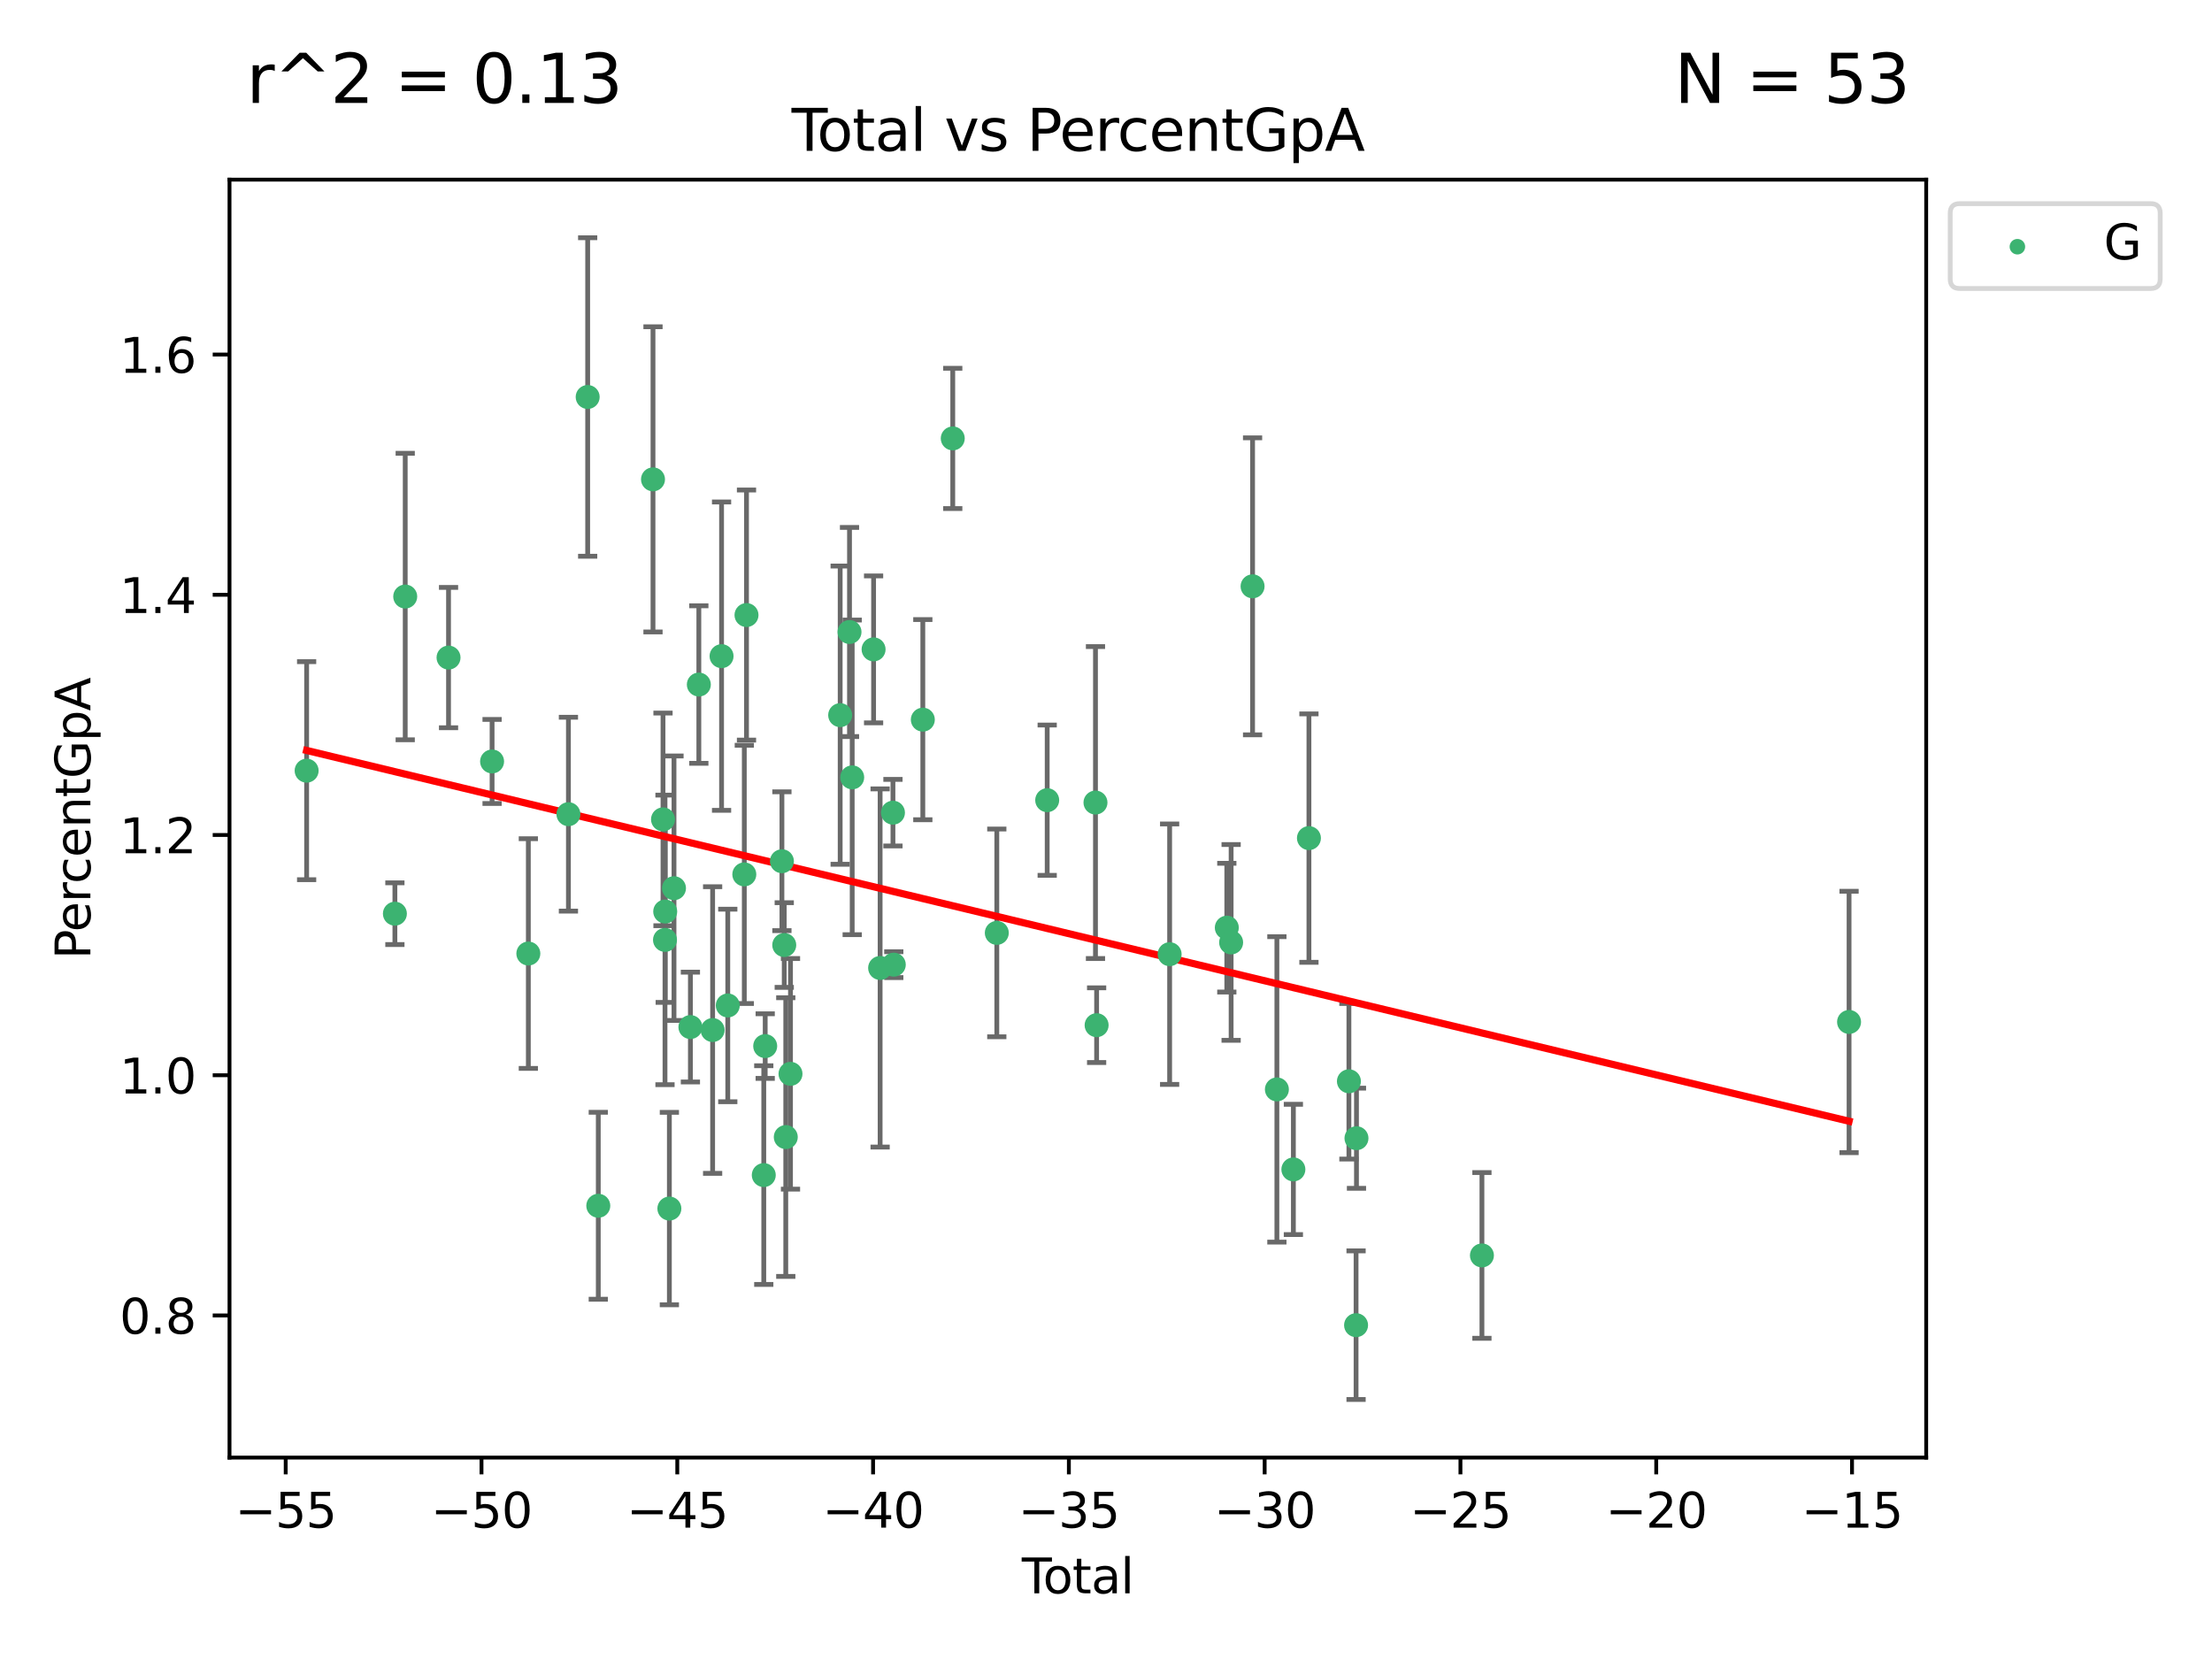<?xml version="1.0" encoding="utf-8" standalone="no"?>
<!DOCTYPE svg PUBLIC "-//W3C//DTD SVG 1.1//EN"
  "http://www.w3.org/Graphics/SVG/1.1/DTD/svg11.dtd">
<svg xmlns:xlink="http://www.w3.org/1999/xlink" width="460.8pt" height="345.6pt" viewBox="0 0 460.8 345.6" xmlns="http://www.w3.org/2000/svg" version="1.1">
 <defs>
  <style type="text/css">*{stroke-linejoin: round; stroke-linecap: butt}</style>
 </defs>
 <g id="figure_1">
  <g id="patch_1">
   <path d="M 0 345.6 
L 460.8 345.6 
L 460.8 0 
L 0 0 
z
" style="fill: #ffffff"/>
  </g>
  <g id="axes_1">
   <g id="patch_2">
    <path d="M 47.81 303.64 
L 401.26 303.64 
L 401.26 37.422 
L 47.81 37.422 
z
" style="fill: #ffffff"/>
   </g>
   <g id="PathCollection_1">
    <defs>
     <path id="m655d0122cd" d="M 0 1.118 
C 0.297 1.118 0.581 1 0.791 0.791 
C 1 0.581 1.118 0.297 1.118 0 
C 1.118 -0.297 1 -0.581 0.791 -0.791 
C 0.581 -1 0.297 -1.118 0 -1.118 
C -0.297 -1.118 -0.581 -1 -0.791 -0.791 
C -1 -0.581 -1.118 -0.297 -1.118 0 
C -1.118 0.297 -1 0.581 -0.791 0.791 
C -0.581 1 -0.297 1.118 0 1.118 
z
" style="stroke: #3cb371"/>
    </defs>
    <g clip-path="url(#p75f969d731)">
     <use xlink:href="#m655d0122cd" x="63.876" y="160.544" style="fill: #3cb371; stroke: #3cb371"/>
     <use xlink:href="#m655d0122cd" x="82.264" y="190.337" style="fill: #3cb371; stroke: #3cb371"/>
     <use xlink:href="#m655d0122cd" x="84.415" y="124.269" style="fill: #3cb371; stroke: #3cb371"/>
     <use xlink:href="#m655d0122cd" x="93.439" y="136.986" style="fill: #3cb371; stroke: #3cb371"/>
     <use xlink:href="#m655d0122cd" x="102.51" y="158.625" style="fill: #3cb371; stroke: #3cb371"/>
     <use xlink:href="#m655d0122cd" x="110.063" y="198.641" style="fill: #3cb371; stroke: #3cb371"/>
     <use xlink:href="#m655d0122cd" x="118.414" y="169.61" style="fill: #3cb371; stroke: #3cb371"/>
     <use xlink:href="#m655d0122cd" x="122.423" y="82.7" style="fill: #3cb371; stroke: #3cb371"/>
     <use xlink:href="#m655d0122cd" x="124.634" y="251.182" style="fill: #3cb371; stroke: #3cb371"/>
     <use xlink:href="#m655d0122cd" x="136.032" y="99.857" style="fill: #3cb371; stroke: #3cb371"/>
     <use xlink:href="#m655d0122cd" x="138.117" y="170.692" style="fill: #3cb371; stroke: #3cb371"/>
     <use xlink:href="#m655d0122cd" x="138.531" y="195.799" style="fill: #3cb371; stroke: #3cb371"/>
     <use xlink:href="#m655d0122cd" x="138.577" y="189.888" style="fill: #3cb371; stroke: #3cb371"/>
     <use xlink:href="#m655d0122cd" x="139.442" y="251.765" style="fill: #3cb371; stroke: #3cb371"/>
     <use xlink:href="#m655d0122cd" x="140.405" y="185.028" style="fill: #3cb371; stroke: #3cb371"/>
     <use xlink:href="#m655d0122cd" x="143.824" y="213.955" style="fill: #3cb371; stroke: #3cb371"/>
     <use xlink:href="#m655d0122cd" x="145.581" y="142.605" style="fill: #3cb371; stroke: #3cb371"/>
     <use xlink:href="#m655d0122cd" x="148.453" y="214.576" style="fill: #3cb371; stroke: #3cb371"/>
     <use xlink:href="#m655d0122cd" x="150.315" y="136.69" style="fill: #3cb371; stroke: #3cb371"/>
     <use xlink:href="#m655d0122cd" x="151.609" y="209.454" style="fill: #3cb371; stroke: #3cb371"/>
     <use xlink:href="#m655d0122cd" x="155.053" y="182.15" style="fill: #3cb371; stroke: #3cb371"/>
     <use xlink:href="#m655d0122cd" x="155.51" y="128.128" style="fill: #3cb371; stroke: #3cb371"/>
     <use xlink:href="#m655d0122cd" x="159.108" y="244.792" style="fill: #3cb371; stroke: #3cb371"/>
     <use xlink:href="#m655d0122cd" x="159.405" y="217.919" style="fill: #3cb371; stroke: #3cb371"/>
     <use xlink:href="#m655d0122cd" x="162.888" y="179.409" style="fill: #3cb371; stroke: #3cb371"/>
     <use xlink:href="#m655d0122cd" x="163.373" y="196.87" style="fill: #3cb371; stroke: #3cb371"/>
     <use xlink:href="#m655d0122cd" x="163.692" y="236.873" style="fill: #3cb371; stroke: #3cb371"/>
     <use xlink:href="#m655d0122cd" x="164.675" y="223.7" style="fill: #3cb371; stroke: #3cb371"/>
     <use xlink:href="#m655d0122cd" x="175.023" y="148.979" style="fill: #3cb371; stroke: #3cb371"/>
     <use xlink:href="#m655d0122cd" x="176.968" y="131.656" style="fill: #3cb371; stroke: #3cb371"/>
     <use xlink:href="#m655d0122cd" x="177.528" y="161.939" style="fill: #3cb371; stroke: #3cb371"/>
     <use xlink:href="#m655d0122cd" x="181.985" y="135.277" style="fill: #3cb371; stroke: #3cb371"/>
     <use xlink:href="#m655d0122cd" x="183.346" y="201.645" style="fill: #3cb371; stroke: #3cb371"/>
     <use xlink:href="#m655d0122cd" x="186.019" y="169.295" style="fill: #3cb371; stroke: #3cb371"/>
     <use xlink:href="#m655d0122cd" x="186.192" y="200.956" style="fill: #3cb371; stroke: #3cb371"/>
     <use xlink:href="#m655d0122cd" x="192.241" y="149.916" style="fill: #3cb371; stroke: #3cb371"/>
     <use xlink:href="#m655d0122cd" x="198.477" y="91.328" style="fill: #3cb371; stroke: #3cb371"/>
     <use xlink:href="#m655d0122cd" x="207.652" y="194.339" style="fill: #3cb371; stroke: #3cb371"/>
     <use xlink:href="#m655d0122cd" x="218.15" y="166.693" style="fill: #3cb371; stroke: #3cb371"/>
     <use xlink:href="#m655d0122cd" x="228.208" y="167.187" style="fill: #3cb371; stroke: #3cb371"/>
     <use xlink:href="#m655d0122cd" x="228.446" y="213.565" style="fill: #3cb371; stroke: #3cb371"/>
     <use xlink:href="#m655d0122cd" x="243.655" y="198.774" style="fill: #3cb371; stroke: #3cb371"/>
     <use xlink:href="#m655d0122cd" x="255.567" y="193.25" style="fill: #3cb371; stroke: #3cb371"/>
     <use xlink:href="#m655d0122cd" x="256.466" y="196.325" style="fill: #3cb371; stroke: #3cb371"/>
     <use xlink:href="#m655d0122cd" x="260.934" y="122.142" style="fill: #3cb371; stroke: #3cb371"/>
     <use xlink:href="#m655d0122cd" x="265.999" y="226.941" style="fill: #3cb371; stroke: #3cb371"/>
     <use xlink:href="#m655d0122cd" x="269.435" y="243.61" style="fill: #3cb371; stroke: #3cb371"/>
     <use xlink:href="#m655d0122cd" x="272.675" y="174.592" style="fill: #3cb371; stroke: #3cb371"/>
     <use xlink:href="#m655d0122cd" x="281.003" y="225.252" style="fill: #3cb371; stroke: #3cb371"/>
     <use xlink:href="#m655d0122cd" x="282.494" y="276.059" style="fill: #3cb371; stroke: #3cb371"/>
     <use xlink:href="#m655d0122cd" x="282.578" y="237.113" style="fill: #3cb371; stroke: #3cb371"/>
     <use xlink:href="#m655d0122cd" x="308.713" y="261.528" style="fill: #3cb371; stroke: #3cb371"/>
     <use xlink:href="#m655d0122cd" x="385.194" y="212.892" style="fill: #3cb371; stroke: #3cb371"/>
    </g>
   </g>
   <g id="matplotlib.axis_1">
    <g id="xtick_1">
     <g id="line2d_1">
      <defs>
       <path id="m115c609510" d="M 0 0 
L 0 3.5 
" style="stroke: #000000; stroke-width: 0.8"/>
      </defs>
      <g>
       <use xlink:href="#m115c609510" x="59.517" y="303.64" style="stroke: #000000; stroke-width: 0.8"/>
      </g>
     </g>
     <g id="text_1">
      <!-- −55 -->
      <g transform="translate(48.965 318.238) scale(0.1 -0.1)">
       <defs>
        <path id="DejaVuSans-2212" d="M 678 2272 
L 4684 2272 
L 4684 1741 
L 678 1741 
L 678 2272 
z
" transform="scale(0.016)"/>
        <path id="DejaVuSans-35" d="M 691 4666 
L 3169 4666 
L 3169 4134 
L 1269 4134 
L 1269 2991 
Q 1406 3038 1543 3061 
Q 1681 3084 1819 3084 
Q 2600 3084 3056 2656 
Q 3513 2228 3513 1497 
Q 3513 744 3044 326 
Q 2575 -91 1722 -91 
Q 1428 -91 1123 -41 
Q 819 9 494 109 
L 494 744 
Q 775 591 1075 516 
Q 1375 441 1709 441 
Q 2250 441 2565 725 
Q 2881 1009 2881 1497 
Q 2881 1984 2565 2268 
Q 2250 2553 1709 2553 
Q 1456 2553 1204 2497 
Q 953 2441 691 2322 
L 691 4666 
z
" transform="scale(0.016)"/>
       </defs>
       <use xlink:href="#DejaVuSans-2212"/>
       <use xlink:href="#DejaVuSans-35" x="83.789"/>
       <use xlink:href="#DejaVuSans-35" x="147.412"/>
      </g>
     </g>
    </g>
    <g id="xtick_2">
     <g id="line2d_2">
      <g>
       <use xlink:href="#m115c609510" x="100.304" y="303.64" style="stroke: #000000; stroke-width: 0.8"/>
      </g>
     </g>
     <g id="text_2">
      <!-- −50 -->
      <g transform="translate(89.752 318.238) scale(0.1 -0.1)">
       <defs>
        <path id="DejaVuSans-30" d="M 2034 4250 
Q 1547 4250 1301 3770 
Q 1056 3291 1056 2328 
Q 1056 1369 1301 889 
Q 1547 409 2034 409 
Q 2525 409 2770 889 
Q 3016 1369 3016 2328 
Q 3016 3291 2770 3770 
Q 2525 4250 2034 4250 
z
M 2034 4750 
Q 2819 4750 3233 4129 
Q 3647 3509 3647 2328 
Q 3647 1150 3233 529 
Q 2819 -91 2034 -91 
Q 1250 -91 836 529 
Q 422 1150 422 2328 
Q 422 3509 836 4129 
Q 1250 4750 2034 4750 
z
" transform="scale(0.016)"/>
       </defs>
       <use xlink:href="#DejaVuSans-2212"/>
       <use xlink:href="#DejaVuSans-35" x="83.789"/>
       <use xlink:href="#DejaVuSans-30" x="147.412"/>
      </g>
     </g>
    </g>
    <g id="xtick_3">
     <g id="line2d_3">
      <g>
       <use xlink:href="#m115c609510" x="141.091" y="303.64" style="stroke: #000000; stroke-width: 0.8"/>
      </g>
     </g>
     <g id="text_3">
      <!-- −45 -->
      <g transform="translate(130.538 318.238) scale(0.1 -0.1)">
       <defs>
        <path id="DejaVuSans-34" d="M 2419 4116 
L 825 1625 
L 2419 1625 
L 2419 4116 
z
M 2253 4666 
L 3047 4666 
L 3047 1625 
L 3713 1625 
L 3713 1100 
L 3047 1100 
L 3047 0 
L 2419 0 
L 2419 1100 
L 313 1100 
L 313 1709 
L 2253 4666 
z
" transform="scale(0.016)"/>
       </defs>
       <use xlink:href="#DejaVuSans-2212"/>
       <use xlink:href="#DejaVuSans-34" x="83.789"/>
       <use xlink:href="#DejaVuSans-35" x="147.412"/>
      </g>
     </g>
    </g>
    <g id="xtick_4">
     <g id="line2d_4">
      <g>
       <use xlink:href="#m115c609510" x="181.877" y="303.64" style="stroke: #000000; stroke-width: 0.8"/>
      </g>
     </g>
     <g id="text_4">
      <!-- −40 -->
      <g transform="translate(171.325 318.238) scale(0.1 -0.1)">
       <use xlink:href="#DejaVuSans-2212"/>
       <use xlink:href="#DejaVuSans-34" x="83.789"/>
       <use xlink:href="#DejaVuSans-30" x="147.412"/>
      </g>
     </g>
    </g>
    <g id="xtick_5">
     <g id="line2d_5">
      <g>
       <use xlink:href="#m115c609510" x="222.664" y="303.64" style="stroke: #000000; stroke-width: 0.8"/>
      </g>
     </g>
     <g id="text_5">
      <!-- −35 -->
      <g transform="translate(212.111 318.238) scale(0.1 -0.1)">
       <defs>
        <path id="DejaVuSans-33" d="M 2597 2516 
Q 3050 2419 3304 2112 
Q 3559 1806 3559 1356 
Q 3559 666 3084 287 
Q 2609 -91 1734 -91 
Q 1441 -91 1130 -33 
Q 819 25 488 141 
L 488 750 
Q 750 597 1062 519 
Q 1375 441 1716 441 
Q 2309 441 2620 675 
Q 2931 909 2931 1356 
Q 2931 1769 2642 2001 
Q 2353 2234 1838 2234 
L 1294 2234 
L 1294 2753 
L 1863 2753 
Q 2328 2753 2575 2939 
Q 2822 3125 2822 3475 
Q 2822 3834 2567 4026 
Q 2313 4219 1838 4219 
Q 1578 4219 1281 4162 
Q 984 4106 628 3988 
L 628 4550 
Q 988 4650 1302 4700 
Q 1616 4750 1894 4750 
Q 2613 4750 3031 4423 
Q 3450 4097 3450 3541 
Q 3450 3153 3228 2886 
Q 3006 2619 2597 2516 
z
" transform="scale(0.016)"/>
       </defs>
       <use xlink:href="#DejaVuSans-2212"/>
       <use xlink:href="#DejaVuSans-33" x="83.789"/>
       <use xlink:href="#DejaVuSans-35" x="147.412"/>
      </g>
     </g>
    </g>
    <g id="xtick_6">
     <g id="line2d_6">
      <g>
       <use xlink:href="#m115c609510" x="263.45" y="303.64" style="stroke: #000000; stroke-width: 0.8"/>
      </g>
     </g>
     <g id="text_6">
      <!-- −30 -->
      <g transform="translate(252.898 318.238) scale(0.1 -0.1)">
       <use xlink:href="#DejaVuSans-2212"/>
       <use xlink:href="#DejaVuSans-33" x="83.789"/>
       <use xlink:href="#DejaVuSans-30" x="147.412"/>
      </g>
     </g>
    </g>
    <g id="xtick_7">
     <g id="line2d_7">
      <g>
       <use xlink:href="#m115c609510" x="304.237" y="303.64" style="stroke: #000000; stroke-width: 0.8"/>
      </g>
     </g>
     <g id="text_7">
      <!-- −25 -->
      <g transform="translate(293.684 318.238) scale(0.1 -0.1)">
       <defs>
        <path id="DejaVuSans-32" d="M 1228 531 
L 3431 531 
L 3431 0 
L 469 0 
L 469 531 
Q 828 903 1448 1529 
Q 2069 2156 2228 2338 
Q 2531 2678 2651 2914 
Q 2772 3150 2772 3378 
Q 2772 3750 2511 3984 
Q 2250 4219 1831 4219 
Q 1534 4219 1204 4116 
Q 875 4013 500 3803 
L 500 4441 
Q 881 4594 1212 4672 
Q 1544 4750 1819 4750 
Q 2544 4750 2975 4387 
Q 3406 4025 3406 3419 
Q 3406 3131 3298 2873 
Q 3191 2616 2906 2266 
Q 2828 2175 2409 1742 
Q 1991 1309 1228 531 
z
" transform="scale(0.016)"/>
       </defs>
       <use xlink:href="#DejaVuSans-2212"/>
       <use xlink:href="#DejaVuSans-32" x="83.789"/>
       <use xlink:href="#DejaVuSans-35" x="147.412"/>
      </g>
     </g>
    </g>
    <g id="xtick_8">
     <g id="line2d_8">
      <g>
       <use xlink:href="#m115c609510" x="345.023" y="303.64" style="stroke: #000000; stroke-width: 0.8"/>
      </g>
     </g>
     <g id="text_8">
      <!-- −20 -->
      <g transform="translate(334.471 318.238) scale(0.1 -0.1)">
       <use xlink:href="#DejaVuSans-2212"/>
       <use xlink:href="#DejaVuSans-32" x="83.789"/>
       <use xlink:href="#DejaVuSans-30" x="147.412"/>
      </g>
     </g>
    </g>
    <g id="xtick_9">
     <g id="line2d_9">
      <g>
       <use xlink:href="#m115c609510" x="385.81" y="303.64" style="stroke: #000000; stroke-width: 0.8"/>
      </g>
     </g>
     <g id="text_9">
      <!-- −15 -->
      <g transform="translate(375.258 318.238) scale(0.1 -0.1)">
       <defs>
        <path id="DejaVuSans-31" d="M 794 531 
L 1825 531 
L 1825 4091 
L 703 3866 
L 703 4441 
L 1819 4666 
L 2450 4666 
L 2450 531 
L 3481 531 
L 3481 0 
L 794 0 
L 794 531 
z
" transform="scale(0.016)"/>
       </defs>
       <use xlink:href="#DejaVuSans-2212"/>
       <use xlink:href="#DejaVuSans-31" x="83.789"/>
       <use xlink:href="#DejaVuSans-35" x="147.412"/>
      </g>
     </g>
    </g>
    <g id="text_10">
     <!-- Total -->
     <g transform="translate(212.858 331.917) scale(0.1 -0.1)">
      <defs>
       <path id="DejaVuSans-54" d="M -19 4666 
L 3928 4666 
L 3928 4134 
L 2272 4134 
L 2272 0 
L 1638 0 
L 1638 4134 
L -19 4134 
L -19 4666 
z
" transform="scale(0.016)"/>
       <path id="DejaVuSans-6f" d="M 1959 3097 
Q 1497 3097 1228 2736 
Q 959 2375 959 1747 
Q 959 1119 1226 758 
Q 1494 397 1959 397 
Q 2419 397 2687 759 
Q 2956 1122 2956 1747 
Q 2956 2369 2687 2733 
Q 2419 3097 1959 3097 
z
M 1959 3584 
Q 2709 3584 3137 3096 
Q 3566 2609 3566 1747 
Q 3566 888 3137 398 
Q 2709 -91 1959 -91 
Q 1206 -91 779 398 
Q 353 888 353 1747 
Q 353 2609 779 3096 
Q 1206 3584 1959 3584 
z
" transform="scale(0.016)"/>
       <path id="DejaVuSans-74" d="M 1172 4494 
L 1172 3500 
L 2356 3500 
L 2356 3053 
L 1172 3053 
L 1172 1153 
Q 1172 725 1289 603 
Q 1406 481 1766 481 
L 2356 481 
L 2356 0 
L 1766 0 
Q 1100 0 847 248 
Q 594 497 594 1153 
L 594 3053 
L 172 3053 
L 172 3500 
L 594 3500 
L 594 4494 
L 1172 4494 
z
" transform="scale(0.016)"/>
       <path id="DejaVuSans-61" d="M 2194 1759 
Q 1497 1759 1228 1600 
Q 959 1441 959 1056 
Q 959 750 1161 570 
Q 1363 391 1709 391 
Q 2188 391 2477 730 
Q 2766 1069 2766 1631 
L 2766 1759 
L 2194 1759 
z
M 3341 1997 
L 3341 0 
L 2766 0 
L 2766 531 
Q 2569 213 2275 61 
Q 1981 -91 1556 -91 
Q 1019 -91 701 211 
Q 384 513 384 1019 
Q 384 1609 779 1909 
Q 1175 2209 1959 2209 
L 2766 2209 
L 2766 2266 
Q 2766 2663 2505 2880 
Q 2244 3097 1772 3097 
Q 1472 3097 1187 3025 
Q 903 2953 641 2809 
L 641 3341 
Q 956 3463 1253 3523 
Q 1550 3584 1831 3584 
Q 2591 3584 2966 3190 
Q 3341 2797 3341 1997 
z
" transform="scale(0.016)"/>
       <path id="DejaVuSans-6c" d="M 603 4863 
L 1178 4863 
L 1178 0 
L 603 0 
L 603 4863 
z
" transform="scale(0.016)"/>
      </defs>
      <use xlink:href="#DejaVuSans-54"/>
      <use xlink:href="#DejaVuSans-6f" x="44.084"/>
      <use xlink:href="#DejaVuSans-74" x="105.266"/>
      <use xlink:href="#DejaVuSans-61" x="144.475"/>
      <use xlink:href="#DejaVuSans-6c" x="205.754"/>
     </g>
    </g>
   </g>
   <g id="matplotlib.axis_2">
    <g id="ytick_1">
     <g id="line2d_10">
      <defs>
       <path id="mba485c96ce" d="M 0 0 
L -3.5 0 
" style="stroke: #000000; stroke-width: 0.8"/>
      </defs>
      <g>
       <use xlink:href="#mba485c96ce" x="47.81" y="274.034" style="stroke: #000000; stroke-width: 0.8"/>
      </g>
     </g>
     <g id="text_11">
      <!-- 0.8 -->
      <g transform="translate(24.907 277.833) scale(0.1 -0.1)">
       <defs>
        <path id="DejaVuSans-2e" d="M 684 794 
L 1344 794 
L 1344 0 
L 684 0 
L 684 794 
z
" transform="scale(0.016)"/>
        <path id="DejaVuSans-38" d="M 2034 2216 
Q 1584 2216 1326 1975 
Q 1069 1734 1069 1313 
Q 1069 891 1326 650 
Q 1584 409 2034 409 
Q 2484 409 2743 651 
Q 3003 894 3003 1313 
Q 3003 1734 2745 1975 
Q 2488 2216 2034 2216 
z
M 1403 2484 
Q 997 2584 770 2862 
Q 544 3141 544 3541 
Q 544 4100 942 4425 
Q 1341 4750 2034 4750 
Q 2731 4750 3128 4425 
Q 3525 4100 3525 3541 
Q 3525 3141 3298 2862 
Q 3072 2584 2669 2484 
Q 3125 2378 3379 2068 
Q 3634 1759 3634 1313 
Q 3634 634 3220 271 
Q 2806 -91 2034 -91 
Q 1263 -91 848 271 
Q 434 634 434 1313 
Q 434 1759 690 2068 
Q 947 2378 1403 2484 
z
M 1172 3481 
Q 1172 3119 1398 2916 
Q 1625 2713 2034 2713 
Q 2441 2713 2670 2916 
Q 2900 3119 2900 3481 
Q 2900 3844 2670 4047 
Q 2441 4250 2034 4250 
Q 1625 4250 1398 4047 
Q 1172 3844 1172 3481 
z
" transform="scale(0.016)"/>
       </defs>
       <use xlink:href="#DejaVuSans-30"/>
       <use xlink:href="#DejaVuSans-2e" x="63.623"/>
       <use xlink:href="#DejaVuSans-38" x="95.41"/>
      </g>
     </g>
    </g>
    <g id="ytick_2">
     <g id="line2d_11">
      <g>
       <use xlink:href="#mba485c96ce" x="47.81" y="223.99" style="stroke: #000000; stroke-width: 0.8"/>
      </g>
     </g>
     <g id="text_12">
      <!-- 1.0 -->
      <g transform="translate(24.907 227.789) scale(0.1 -0.1)">
       <use xlink:href="#DejaVuSans-31"/>
       <use xlink:href="#DejaVuSans-2e" x="63.623"/>
       <use xlink:href="#DejaVuSans-30" x="95.41"/>
      </g>
     </g>
    </g>
    <g id="ytick_3">
     <g id="line2d_12">
      <g>
       <use xlink:href="#mba485c96ce" x="47.81" y="173.946" style="stroke: #000000; stroke-width: 0.8"/>
      </g>
     </g>
     <g id="text_13">
      <!-- 1.2 -->
      <g transform="translate(24.907 177.746) scale(0.1 -0.1)">
       <use xlink:href="#DejaVuSans-31"/>
       <use xlink:href="#DejaVuSans-2e" x="63.623"/>
       <use xlink:href="#DejaVuSans-32" x="95.41"/>
      </g>
     </g>
    </g>
    <g id="ytick_4">
     <g id="line2d_13">
      <g>
       <use xlink:href="#mba485c96ce" x="47.81" y="123.903" style="stroke: #000000; stroke-width: 0.8"/>
      </g>
     </g>
     <g id="text_14">
      <!-- 1.4 -->
      <g transform="translate(24.907 127.702) scale(0.1 -0.1)">
       <use xlink:href="#DejaVuSans-31"/>
       <use xlink:href="#DejaVuSans-2e" x="63.623"/>
       <use xlink:href="#DejaVuSans-34" x="95.41"/>
      </g>
     </g>
    </g>
    <g id="ytick_5">
     <g id="line2d_14">
      <g>
       <use xlink:href="#mba485c96ce" x="47.81" y="73.859" style="stroke: #000000; stroke-width: 0.8"/>
      </g>
     </g>
     <g id="text_15">
      <!-- 1.6 -->
      <g transform="translate(24.907 77.658) scale(0.1 -0.1)">
       <defs>
        <path id="DejaVuSans-36" d="M 2113 2584 
Q 1688 2584 1439 2293 
Q 1191 2003 1191 1497 
Q 1191 994 1439 701 
Q 1688 409 2113 409 
Q 2538 409 2786 701 
Q 3034 994 3034 1497 
Q 3034 2003 2786 2293 
Q 2538 2584 2113 2584 
z
M 3366 4563 
L 3366 3988 
Q 3128 4100 2886 4159 
Q 2644 4219 2406 4219 
Q 1781 4219 1451 3797 
Q 1122 3375 1075 2522 
Q 1259 2794 1537 2939 
Q 1816 3084 2150 3084 
Q 2853 3084 3261 2657 
Q 3669 2231 3669 1497 
Q 3669 778 3244 343 
Q 2819 -91 2113 -91 
Q 1303 -91 875 529 
Q 447 1150 447 2328 
Q 447 3434 972 4092 
Q 1497 4750 2381 4750 
Q 2619 4750 2861 4703 
Q 3103 4656 3366 4563 
z
" transform="scale(0.016)"/>
       </defs>
       <use xlink:href="#DejaVuSans-31"/>
       <use xlink:href="#DejaVuSans-2e" x="63.623"/>
       <use xlink:href="#DejaVuSans-36" x="95.41"/>
      </g>
     </g>
    </g>
    <g id="text_16">
     <!-- PercentGpA -->
     <g transform="translate(18.827 199.807) rotate(-90) scale(0.1 -0.1)">
      <defs>
       <path id="DejaVuSans-50" d="M 1259 4147 
L 1259 2394 
L 2053 2394 
Q 2494 2394 2734 2622 
Q 2975 2850 2975 3272 
Q 2975 3691 2734 3919 
Q 2494 4147 2053 4147 
L 1259 4147 
z
M 628 4666 
L 2053 4666 
Q 2838 4666 3239 4311 
Q 3641 3956 3641 3272 
Q 3641 2581 3239 2228 
Q 2838 1875 2053 1875 
L 1259 1875 
L 1259 0 
L 628 0 
L 628 4666 
z
" transform="scale(0.016)"/>
       <path id="DejaVuSans-65" d="M 3597 1894 
L 3597 1613 
L 953 1613 
Q 991 1019 1311 708 
Q 1631 397 2203 397 
Q 2534 397 2845 478 
Q 3156 559 3463 722 
L 3463 178 
Q 3153 47 2828 -22 
Q 2503 -91 2169 -91 
Q 1331 -91 842 396 
Q 353 884 353 1716 
Q 353 2575 817 3079 
Q 1281 3584 2069 3584 
Q 2775 3584 3186 3129 
Q 3597 2675 3597 1894 
z
M 3022 2063 
Q 3016 2534 2758 2815 
Q 2500 3097 2075 3097 
Q 1594 3097 1305 2825 
Q 1016 2553 972 2059 
L 3022 2063 
z
" transform="scale(0.016)"/>
       <path id="DejaVuSans-72" d="M 2631 2963 
Q 2534 3019 2420 3045 
Q 2306 3072 2169 3072 
Q 1681 3072 1420 2755 
Q 1159 2438 1159 1844 
L 1159 0 
L 581 0 
L 581 3500 
L 1159 3500 
L 1159 2956 
Q 1341 3275 1631 3429 
Q 1922 3584 2338 3584 
Q 2397 3584 2469 3576 
Q 2541 3569 2628 3553 
L 2631 2963 
z
" transform="scale(0.016)"/>
       <path id="DejaVuSans-63" d="M 3122 3366 
L 3122 2828 
Q 2878 2963 2633 3030 
Q 2388 3097 2138 3097 
Q 1578 3097 1268 2742 
Q 959 2388 959 1747 
Q 959 1106 1268 751 
Q 1578 397 2138 397 
Q 2388 397 2633 464 
Q 2878 531 3122 666 
L 3122 134 
Q 2881 22 2623 -34 
Q 2366 -91 2075 -91 
Q 1284 -91 818 406 
Q 353 903 353 1747 
Q 353 2603 823 3093 
Q 1294 3584 2113 3584 
Q 2378 3584 2631 3529 
Q 2884 3475 3122 3366 
z
" transform="scale(0.016)"/>
       <path id="DejaVuSans-6e" d="M 3513 2113 
L 3513 0 
L 2938 0 
L 2938 2094 
Q 2938 2591 2744 2837 
Q 2550 3084 2163 3084 
Q 1697 3084 1428 2787 
Q 1159 2491 1159 1978 
L 1159 0 
L 581 0 
L 581 3500 
L 1159 3500 
L 1159 2956 
Q 1366 3272 1645 3428 
Q 1925 3584 2291 3584 
Q 2894 3584 3203 3211 
Q 3513 2838 3513 2113 
z
" transform="scale(0.016)"/>
       <path id="DejaVuSans-47" d="M 3809 666 
L 3809 1919 
L 2778 1919 
L 2778 2438 
L 4434 2438 
L 4434 434 
Q 4069 175 3628 42 
Q 3188 -91 2688 -91 
Q 1594 -91 976 548 
Q 359 1188 359 2328 
Q 359 3472 976 4111 
Q 1594 4750 2688 4750 
Q 3144 4750 3555 4637 
Q 3966 4525 4313 4306 
L 4313 3634 
Q 3963 3931 3569 4081 
Q 3175 4231 2741 4231 
Q 1884 4231 1454 3753 
Q 1025 3275 1025 2328 
Q 1025 1384 1454 906 
Q 1884 428 2741 428 
Q 3075 428 3337 486 
Q 3600 544 3809 666 
z
" transform="scale(0.016)"/>
       <path id="DejaVuSans-70" d="M 1159 525 
L 1159 -1331 
L 581 -1331 
L 581 3500 
L 1159 3500 
L 1159 2969 
Q 1341 3281 1617 3432 
Q 1894 3584 2278 3584 
Q 2916 3584 3314 3078 
Q 3713 2572 3713 1747 
Q 3713 922 3314 415 
Q 2916 -91 2278 -91 
Q 1894 -91 1617 61 
Q 1341 213 1159 525 
z
M 3116 1747 
Q 3116 2381 2855 2742 
Q 2594 3103 2138 3103 
Q 1681 3103 1420 2742 
Q 1159 2381 1159 1747 
Q 1159 1113 1420 752 
Q 1681 391 2138 391 
Q 2594 391 2855 752 
Q 3116 1113 3116 1747 
z
" transform="scale(0.016)"/>
       <path id="DejaVuSans-41" d="M 2188 4044 
L 1331 1722 
L 3047 1722 
L 2188 4044 
z
M 1831 4666 
L 2547 4666 
L 4325 0 
L 3669 0 
L 3244 1197 
L 1141 1197 
L 716 0 
L 50 0 
L 1831 4666 
z
" transform="scale(0.016)"/>
      </defs>
      <use xlink:href="#DejaVuSans-50"/>
      <use xlink:href="#DejaVuSans-65" x="56.678"/>
      <use xlink:href="#DejaVuSans-72" x="118.201"/>
      <use xlink:href="#DejaVuSans-63" x="157.064"/>
      <use xlink:href="#DejaVuSans-65" x="212.045"/>
      <use xlink:href="#DejaVuSans-6e" x="273.568"/>
      <use xlink:href="#DejaVuSans-74" x="336.947"/>
      <use xlink:href="#DejaVuSans-47" x="376.156"/>
      <use xlink:href="#DejaVuSans-70" x="453.646"/>
      <use xlink:href="#DejaVuSans-41" x="517.123"/>
     </g>
    </g>
   </g>
   <g id="LineCollection_1">
    <path d="M 63.876 183.254 
L 63.876 137.835 
" clip-path="url(#p75f969d731)" style="fill: none; stroke: #696969"/>
    <path d="M 82.264 196.767 
L 82.264 183.906 
" clip-path="url(#p75f969d731)" style="fill: none; stroke: #696969"/>
    <path d="M 84.415 154.107 
L 84.415 94.431 
" clip-path="url(#p75f969d731)" style="fill: none; stroke: #696969"/>
    <path d="M 93.439 151.605 
L 93.439 122.367 
" clip-path="url(#p75f969d731)" style="fill: none; stroke: #696969"/>
    <path d="M 102.51 167.381 
L 102.51 149.869 
" clip-path="url(#p75f969d731)" style="fill: none; stroke: #696969"/>
    <path d="M 110.063 222.569 
L 110.063 174.714 
" clip-path="url(#p75f969d731)" style="fill: none; stroke: #696969"/>
    <path d="M 118.414 189.801 
L 118.414 149.418 
" clip-path="url(#p75f969d731)" style="fill: none; stroke: #696969"/>
    <path d="M 122.423 115.877 
L 122.423 49.523 
" clip-path="url(#p75f969d731)" style="fill: none; stroke: #696969"/>
    <path d="M 124.634 270.656 
L 124.634 231.707 
" clip-path="url(#p75f969d731)" style="fill: none; stroke: #696969"/>
    <path d="M 136.032 131.647 
L 136.032 68.067 
" clip-path="url(#p75f969d731)" style="fill: none; stroke: #696969"/>
    <path d="M 138.117 192.842 
L 138.117 148.542 
" clip-path="url(#p75f969d731)" style="fill: none; stroke: #696969"/>
    <path d="M 138.531 225.959 
L 138.531 165.638 
" clip-path="url(#p75f969d731)" style="fill: none; stroke: #696969"/>
    <path d="M 138.577 208.818 
L 138.577 170.959 
" clip-path="url(#p75f969d731)" style="fill: none; stroke: #696969"/>
    <path d="M 139.442 271.812 
L 139.442 231.718 
" clip-path="url(#p75f969d731)" style="fill: none; stroke: #696969"/>
    <path d="M 140.405 212.573 
L 140.405 157.482 
" clip-path="url(#p75f969d731)" style="fill: none; stroke: #696969"/>
    <path d="M 143.824 225.39 
L 143.824 202.52 
" clip-path="url(#p75f969d731)" style="fill: none; stroke: #696969"/>
    <path d="M 145.581 159.012 
L 145.581 126.199 
" clip-path="url(#p75f969d731)" style="fill: none; stroke: #696969"/>
    <path d="M 148.453 244.431 
L 148.453 184.722 
" clip-path="url(#p75f969d731)" style="fill: none; stroke: #696969"/>
    <path d="M 150.315 168.81 
L 150.315 104.569 
" clip-path="url(#p75f969d731)" style="fill: none; stroke: #696969"/>
    <path d="M 151.609 229.506 
L 151.609 189.403 
" clip-path="url(#p75f969d731)" style="fill: none; stroke: #696969"/>
    <path d="M 155.053 209.046 
L 155.053 155.254 
" clip-path="url(#p75f969d731)" style="fill: none; stroke: #696969"/>
    <path d="M 155.51 154.179 
L 155.51 102.077 
" clip-path="url(#p75f969d731)" style="fill: none; stroke: #696969"/>
    <path d="M 159.108 267.572 
L 159.108 222.013 
" clip-path="url(#p75f969d731)" style="fill: none; stroke: #696969"/>
    <path d="M 159.405 224.648 
L 159.405 211.19 
" clip-path="url(#p75f969d731)" style="fill: none; stroke: #696969"/>
    <path d="M 162.888 193.867 
L 162.888 164.951 
" clip-path="url(#p75f969d731)" style="fill: none; stroke: #696969"/>
    <path d="M 163.373 205.689 
L 163.373 188.052 
" clip-path="url(#p75f969d731)" style="fill: none; stroke: #696969"/>
    <path d="M 163.692 265.899 
L 163.692 207.847 
" clip-path="url(#p75f969d731)" style="fill: none; stroke: #696969"/>
    <path d="M 164.675 247.721 
L 164.675 199.679 
" clip-path="url(#p75f969d731)" style="fill: none; stroke: #696969"/>
    <path d="M 175.023 180.042 
L 175.023 117.916 
" clip-path="url(#p75f969d731)" style="fill: none; stroke: #696969"/>
    <path d="M 176.968 153.439 
L 176.968 109.872 
" clip-path="url(#p75f969d731)" style="fill: none; stroke: #696969"/>
    <path d="M 177.528 194.711 
L 177.528 129.168 
" clip-path="url(#p75f969d731)" style="fill: none; stroke: #696969"/>
    <path d="M 181.985 150.582 
L 181.985 119.971 
" clip-path="url(#p75f969d731)" style="fill: none; stroke: #696969"/>
    <path d="M 183.346 238.952 
L 183.346 164.338 
" clip-path="url(#p75f969d731)" style="fill: none; stroke: #696969"/>
    <path d="M 186.019 176.23 
L 186.019 162.361 
" clip-path="url(#p75f969d731)" style="fill: none; stroke: #696969"/>
    <path d="M 186.192 203.649 
L 186.192 198.263 
" clip-path="url(#p75f969d731)" style="fill: none; stroke: #696969"/>
    <path d="M 192.241 170.765 
L 192.241 129.068 
" clip-path="url(#p75f969d731)" style="fill: none; stroke: #696969"/>
    <path d="M 198.477 105.938 
L 198.477 76.717 
" clip-path="url(#p75f969d731)" style="fill: none; stroke: #696969"/>
    <path d="M 207.652 215.976 
L 207.652 172.703 
" clip-path="url(#p75f969d731)" style="fill: none; stroke: #696969"/>
    <path d="M 218.15 182.348 
L 218.15 151.037 
" clip-path="url(#p75f969d731)" style="fill: none; stroke: #696969"/>
    <path d="M 228.208 199.682 
L 228.208 134.691 
" clip-path="url(#p75f969d731)" style="fill: none; stroke: #696969"/>
    <path d="M 228.446 221.345 
L 228.446 205.785 
" clip-path="url(#p75f969d731)" style="fill: none; stroke: #696969"/>
    <path d="M 243.655 225.902 
L 243.655 171.646 
" clip-path="url(#p75f969d731)" style="fill: none; stroke: #696969"/>
    <path d="M 255.567 206.659 
L 255.567 179.842 
" clip-path="url(#p75f969d731)" style="fill: none; stroke: #696969"/>
    <path d="M 256.466 216.715 
L 256.466 175.935 
" clip-path="url(#p75f969d731)" style="fill: none; stroke: #696969"/>
    <path d="M 260.934 153.081 
L 260.934 91.204 
" clip-path="url(#p75f969d731)" style="fill: none; stroke: #696969"/>
    <path d="M 265.999 258.758 
L 265.999 195.125 
" clip-path="url(#p75f969d731)" style="fill: none; stroke: #696969"/>
    <path d="M 269.435 257.178 
L 269.435 230.043 
" clip-path="url(#p75f969d731)" style="fill: none; stroke: #696969"/>
    <path d="M 272.675 200.465 
L 272.675 148.719 
" clip-path="url(#p75f969d731)" style="fill: none; stroke: #696969"/>
    <path d="M 281.003 241.457 
L 281.003 209.047 
" clip-path="url(#p75f969d731)" style="fill: none; stroke: #696969"/>
    <path d="M 282.494 291.539 
L 282.494 260.579 
" clip-path="url(#p75f969d731)" style="fill: none; stroke: #696969"/>
    <path d="M 282.578 247.545 
L 282.578 226.68 
" clip-path="url(#p75f969d731)" style="fill: none; stroke: #696969"/>
    <path d="M 308.713 278.792 
L 308.713 244.264 
" clip-path="url(#p75f969d731)" style="fill: none; stroke: #696969"/>
    <path d="M 385.194 240.119 
L 385.194 185.666 
" clip-path="url(#p75f969d731)" style="fill: none; stroke: #696969"/>
   </g>
   <g id="line2d_15">
    <defs>
     <path id="mbcaa7f23ea" d="M 2 0 
L -2 -0 
" style="stroke: #696969"/>
    </defs>
    <g clip-path="url(#p75f969d731)">
     <use xlink:href="#mbcaa7f23ea" x="63.876" y="183.254" style="fill: #696969; stroke: #696969"/>
     <use xlink:href="#mbcaa7f23ea" x="82.264" y="196.767" style="fill: #696969; stroke: #696969"/>
     <use xlink:href="#mbcaa7f23ea" x="84.415" y="154.107" style="fill: #696969; stroke: #696969"/>
     <use xlink:href="#mbcaa7f23ea" x="93.439" y="151.605" style="fill: #696969; stroke: #696969"/>
     <use xlink:href="#mbcaa7f23ea" x="102.51" y="167.381" style="fill: #696969; stroke: #696969"/>
     <use xlink:href="#mbcaa7f23ea" x="110.063" y="222.569" style="fill: #696969; stroke: #696969"/>
     <use xlink:href="#mbcaa7f23ea" x="118.414" y="189.801" style="fill: #696969; stroke: #696969"/>
     <use xlink:href="#mbcaa7f23ea" x="122.423" y="115.877" style="fill: #696969; stroke: #696969"/>
     <use xlink:href="#mbcaa7f23ea" x="124.634" y="270.656" style="fill: #696969; stroke: #696969"/>
     <use xlink:href="#mbcaa7f23ea" x="136.032" y="131.647" style="fill: #696969; stroke: #696969"/>
     <use xlink:href="#mbcaa7f23ea" x="138.117" y="192.842" style="fill: #696969; stroke: #696969"/>
     <use xlink:href="#mbcaa7f23ea" x="138.531" y="225.959" style="fill: #696969; stroke: #696969"/>
     <use xlink:href="#mbcaa7f23ea" x="138.577" y="208.818" style="fill: #696969; stroke: #696969"/>
     <use xlink:href="#mbcaa7f23ea" x="139.442" y="271.812" style="fill: #696969; stroke: #696969"/>
     <use xlink:href="#mbcaa7f23ea" x="140.405" y="212.573" style="fill: #696969; stroke: #696969"/>
     <use xlink:href="#mbcaa7f23ea" x="143.824" y="225.39" style="fill: #696969; stroke: #696969"/>
     <use xlink:href="#mbcaa7f23ea" x="145.581" y="159.012" style="fill: #696969; stroke: #696969"/>
     <use xlink:href="#mbcaa7f23ea" x="148.453" y="244.431" style="fill: #696969; stroke: #696969"/>
     <use xlink:href="#mbcaa7f23ea" x="150.315" y="168.81" style="fill: #696969; stroke: #696969"/>
     <use xlink:href="#mbcaa7f23ea" x="151.609" y="229.506" style="fill: #696969; stroke: #696969"/>
     <use xlink:href="#mbcaa7f23ea" x="155.053" y="209.046" style="fill: #696969; stroke: #696969"/>
     <use xlink:href="#mbcaa7f23ea" x="155.51" y="154.179" style="fill: #696969; stroke: #696969"/>
     <use xlink:href="#mbcaa7f23ea" x="159.108" y="267.572" style="fill: #696969; stroke: #696969"/>
     <use xlink:href="#mbcaa7f23ea" x="159.405" y="224.648" style="fill: #696969; stroke: #696969"/>
     <use xlink:href="#mbcaa7f23ea" x="162.888" y="193.867" style="fill: #696969; stroke: #696969"/>
     <use xlink:href="#mbcaa7f23ea" x="163.373" y="205.689" style="fill: #696969; stroke: #696969"/>
     <use xlink:href="#mbcaa7f23ea" x="163.692" y="265.899" style="fill: #696969; stroke: #696969"/>
     <use xlink:href="#mbcaa7f23ea" x="164.675" y="247.721" style="fill: #696969; stroke: #696969"/>
     <use xlink:href="#mbcaa7f23ea" x="175.023" y="180.042" style="fill: #696969; stroke: #696969"/>
     <use xlink:href="#mbcaa7f23ea" x="176.968" y="153.439" style="fill: #696969; stroke: #696969"/>
     <use xlink:href="#mbcaa7f23ea" x="177.528" y="194.711" style="fill: #696969; stroke: #696969"/>
     <use xlink:href="#mbcaa7f23ea" x="181.985" y="150.582" style="fill: #696969; stroke: #696969"/>
     <use xlink:href="#mbcaa7f23ea" x="183.346" y="238.952" style="fill: #696969; stroke: #696969"/>
     <use xlink:href="#mbcaa7f23ea" x="186.019" y="176.23" style="fill: #696969; stroke: #696969"/>
     <use xlink:href="#mbcaa7f23ea" x="186.192" y="203.649" style="fill: #696969; stroke: #696969"/>
     <use xlink:href="#mbcaa7f23ea" x="192.241" y="170.765" style="fill: #696969; stroke: #696969"/>
     <use xlink:href="#mbcaa7f23ea" x="198.477" y="105.938" style="fill: #696969; stroke: #696969"/>
     <use xlink:href="#mbcaa7f23ea" x="207.652" y="215.976" style="fill: #696969; stroke: #696969"/>
     <use xlink:href="#mbcaa7f23ea" x="218.15" y="182.348" style="fill: #696969; stroke: #696969"/>
     <use xlink:href="#mbcaa7f23ea" x="228.208" y="199.682" style="fill: #696969; stroke: #696969"/>
     <use xlink:href="#mbcaa7f23ea" x="228.446" y="221.345" style="fill: #696969; stroke: #696969"/>
     <use xlink:href="#mbcaa7f23ea" x="243.655" y="225.902" style="fill: #696969; stroke: #696969"/>
     <use xlink:href="#mbcaa7f23ea" x="255.567" y="206.659" style="fill: #696969; stroke: #696969"/>
     <use xlink:href="#mbcaa7f23ea" x="256.466" y="216.715" style="fill: #696969; stroke: #696969"/>
     <use xlink:href="#mbcaa7f23ea" x="260.934" y="153.081" style="fill: #696969; stroke: #696969"/>
     <use xlink:href="#mbcaa7f23ea" x="265.999" y="258.758" style="fill: #696969; stroke: #696969"/>
     <use xlink:href="#mbcaa7f23ea" x="269.435" y="257.178" style="fill: #696969; stroke: #696969"/>
     <use xlink:href="#mbcaa7f23ea" x="272.675" y="200.465" style="fill: #696969; stroke: #696969"/>
     <use xlink:href="#mbcaa7f23ea" x="281.003" y="241.457" style="fill: #696969; stroke: #696969"/>
     <use xlink:href="#mbcaa7f23ea" x="282.494" y="291.539" style="fill: #696969; stroke: #696969"/>
     <use xlink:href="#mbcaa7f23ea" x="282.578" y="247.545" style="fill: #696969; stroke: #696969"/>
     <use xlink:href="#mbcaa7f23ea" x="308.713" y="278.792" style="fill: #696969; stroke: #696969"/>
     <use xlink:href="#mbcaa7f23ea" x="385.194" y="240.119" style="fill: #696969; stroke: #696969"/>
    </g>
   </g>
   <g id="line2d_16">
    <g clip-path="url(#p75f969d731)">
     <use xlink:href="#mbcaa7f23ea" x="63.876" y="137.835" style="fill: #696969; stroke: #696969"/>
     <use xlink:href="#mbcaa7f23ea" x="82.264" y="183.906" style="fill: #696969; stroke: #696969"/>
     <use xlink:href="#mbcaa7f23ea" x="84.415" y="94.431" style="fill: #696969; stroke: #696969"/>
     <use xlink:href="#mbcaa7f23ea" x="93.439" y="122.367" style="fill: #696969; stroke: #696969"/>
     <use xlink:href="#mbcaa7f23ea" x="102.51" y="149.869" style="fill: #696969; stroke: #696969"/>
     <use xlink:href="#mbcaa7f23ea" x="110.063" y="174.714" style="fill: #696969; stroke: #696969"/>
     <use xlink:href="#mbcaa7f23ea" x="118.414" y="149.418" style="fill: #696969; stroke: #696969"/>
     <use xlink:href="#mbcaa7f23ea" x="122.423" y="49.523" style="fill: #696969; stroke: #696969"/>
     <use xlink:href="#mbcaa7f23ea" x="124.634" y="231.707" style="fill: #696969; stroke: #696969"/>
     <use xlink:href="#mbcaa7f23ea" x="136.032" y="68.067" style="fill: #696969; stroke: #696969"/>
     <use xlink:href="#mbcaa7f23ea" x="138.117" y="148.542" style="fill: #696969; stroke: #696969"/>
     <use xlink:href="#mbcaa7f23ea" x="138.531" y="165.638" style="fill: #696969; stroke: #696969"/>
     <use xlink:href="#mbcaa7f23ea" x="138.577" y="170.959" style="fill: #696969; stroke: #696969"/>
     <use xlink:href="#mbcaa7f23ea" x="139.442" y="231.718" style="fill: #696969; stroke: #696969"/>
     <use xlink:href="#mbcaa7f23ea" x="140.405" y="157.482" style="fill: #696969; stroke: #696969"/>
     <use xlink:href="#mbcaa7f23ea" x="143.824" y="202.52" style="fill: #696969; stroke: #696969"/>
     <use xlink:href="#mbcaa7f23ea" x="145.581" y="126.199" style="fill: #696969; stroke: #696969"/>
     <use xlink:href="#mbcaa7f23ea" x="148.453" y="184.722" style="fill: #696969; stroke: #696969"/>
     <use xlink:href="#mbcaa7f23ea" x="150.315" y="104.569" style="fill: #696969; stroke: #696969"/>
     <use xlink:href="#mbcaa7f23ea" x="151.609" y="189.403" style="fill: #696969; stroke: #696969"/>
     <use xlink:href="#mbcaa7f23ea" x="155.053" y="155.254" style="fill: #696969; stroke: #696969"/>
     <use xlink:href="#mbcaa7f23ea" x="155.51" y="102.077" style="fill: #696969; stroke: #696969"/>
     <use xlink:href="#mbcaa7f23ea" x="159.108" y="222.013" style="fill: #696969; stroke: #696969"/>
     <use xlink:href="#mbcaa7f23ea" x="159.405" y="211.19" style="fill: #696969; stroke: #696969"/>
     <use xlink:href="#mbcaa7f23ea" x="162.888" y="164.951" style="fill: #696969; stroke: #696969"/>
     <use xlink:href="#mbcaa7f23ea" x="163.373" y="188.052" style="fill: #696969; stroke: #696969"/>
     <use xlink:href="#mbcaa7f23ea" x="163.692" y="207.847" style="fill: #696969; stroke: #696969"/>
     <use xlink:href="#mbcaa7f23ea" x="164.675" y="199.679" style="fill: #696969; stroke: #696969"/>
     <use xlink:href="#mbcaa7f23ea" x="175.023" y="117.916" style="fill: #696969; stroke: #696969"/>
     <use xlink:href="#mbcaa7f23ea" x="176.968" y="109.872" style="fill: #696969; stroke: #696969"/>
     <use xlink:href="#mbcaa7f23ea" x="177.528" y="129.168" style="fill: #696969; stroke: #696969"/>
     <use xlink:href="#mbcaa7f23ea" x="181.985" y="119.971" style="fill: #696969; stroke: #696969"/>
     <use xlink:href="#mbcaa7f23ea" x="183.346" y="164.338" style="fill: #696969; stroke: #696969"/>
     <use xlink:href="#mbcaa7f23ea" x="186.019" y="162.361" style="fill: #696969; stroke: #696969"/>
     <use xlink:href="#mbcaa7f23ea" x="186.192" y="198.263" style="fill: #696969; stroke: #696969"/>
     <use xlink:href="#mbcaa7f23ea" x="192.241" y="129.068" style="fill: #696969; stroke: #696969"/>
     <use xlink:href="#mbcaa7f23ea" x="198.477" y="76.717" style="fill: #696969; stroke: #696969"/>
     <use xlink:href="#mbcaa7f23ea" x="207.652" y="172.703" style="fill: #696969; stroke: #696969"/>
     <use xlink:href="#mbcaa7f23ea" x="218.15" y="151.037" style="fill: #696969; stroke: #696969"/>
     <use xlink:href="#mbcaa7f23ea" x="228.208" y="134.691" style="fill: #696969; stroke: #696969"/>
     <use xlink:href="#mbcaa7f23ea" x="228.446" y="205.785" style="fill: #696969; stroke: #696969"/>
     <use xlink:href="#mbcaa7f23ea" x="243.655" y="171.646" style="fill: #696969; stroke: #696969"/>
     <use xlink:href="#mbcaa7f23ea" x="255.567" y="179.842" style="fill: #696969; stroke: #696969"/>
     <use xlink:href="#mbcaa7f23ea" x="256.466" y="175.935" style="fill: #696969; stroke: #696969"/>
     <use xlink:href="#mbcaa7f23ea" x="260.934" y="91.204" style="fill: #696969; stroke: #696969"/>
     <use xlink:href="#mbcaa7f23ea" x="265.999" y="195.125" style="fill: #696969; stroke: #696969"/>
     <use xlink:href="#mbcaa7f23ea" x="269.435" y="230.043" style="fill: #696969; stroke: #696969"/>
     <use xlink:href="#mbcaa7f23ea" x="272.675" y="148.719" style="fill: #696969; stroke: #696969"/>
     <use xlink:href="#mbcaa7f23ea" x="281.003" y="209.047" style="fill: #696969; stroke: #696969"/>
     <use xlink:href="#mbcaa7f23ea" x="282.494" y="260.579" style="fill: #696969; stroke: #696969"/>
     <use xlink:href="#mbcaa7f23ea" x="282.578" y="226.68" style="fill: #696969; stroke: #696969"/>
     <use xlink:href="#mbcaa7f23ea" x="308.713" y="244.264" style="fill: #696969; stroke: #696969"/>
     <use xlink:href="#mbcaa7f23ea" x="385.194" y="185.666" style="fill: #696969; stroke: #696969"/>
    </g>
   </g>
   <g id="line2d_17">
    <path d="M 63.876 156.331 
L 82.264 160.752 
L 84.415 161.269 
L 93.439 163.438 
L 102.51 165.618 
L 110.063 167.434 
L 118.414 169.442 
L 122.423 170.406 
L 124.634 170.937 
L 136.032 173.677 
L 138.117 174.178 
L 138.531 174.278 
L 138.577 174.289 
L 139.442 174.497 
L 140.405 174.728 
L 143.824 175.55 
L 145.581 175.973 
L 148.453 176.663 
L 150.315 177.111 
L 151.609 177.422 
L 155.053 178.249 
L 155.51 178.359 
L 159.108 179.224 
L 159.405 179.296 
L 162.888 180.133 
L 163.373 180.25 
L 163.692 180.326 
L 164.675 180.563 
L 175.023 183.05 
L 176.968 183.518 
L 177.528 183.653 
L 181.985 184.724 
L 183.346 185.051 
L 186.019 185.693 
L 186.192 185.735 
L 192.241 187.189 
L 198.477 188.688 
L 207.652 190.894 
L 218.15 193.418 
L 228.208 195.836 
L 228.446 195.893 
L 243.655 199.549 
L 255.567 202.413 
L 256.466 202.629 
L 260.934 203.703 
L 265.999 204.92 
L 269.435 205.746 
L 272.675 206.525 
L 281.003 208.527 
L 282.494 208.885 
L 282.578 208.906 
L 308.713 215.188 
L 385.194 233.574 
" clip-path="url(#p75f969d731)" style="fill: none; stroke: #ff0000; stroke-width: 1.5; stroke-linecap: square"/>
   </g>
   <g id="line2d_18">
    <defs>
     <path id="mf2d1179521" d="M 0 2 
C 0.53 2 1.039 1.789 1.414 1.414 
C 1.789 1.039 2 0.53 2 0 
C 2 -0.53 1.789 -1.039 1.414 -1.414 
C 1.039 -1.789 0.53 -2 0 -2 
C -0.53 -2 -1.039 -1.789 -1.414 -1.414 
C -1.789 -1.039 -2 -0.53 -2 0 
C -2 0.53 -1.789 1.039 -1.414 1.414 
C -1.039 1.789 -0.53 2 0 2 
z
" style="stroke: #3cb371"/>
    </defs>
    <g clip-path="url(#p75f969d731)">
     <use xlink:href="#mf2d1179521" x="63.876" y="160.544" style="fill: #3cb371; stroke: #3cb371"/>
     <use xlink:href="#mf2d1179521" x="82.264" y="190.337" style="fill: #3cb371; stroke: #3cb371"/>
     <use xlink:href="#mf2d1179521" x="84.415" y="124.269" style="fill: #3cb371; stroke: #3cb371"/>
     <use xlink:href="#mf2d1179521" x="93.439" y="136.986" style="fill: #3cb371; stroke: #3cb371"/>
     <use xlink:href="#mf2d1179521" x="102.51" y="158.625" style="fill: #3cb371; stroke: #3cb371"/>
     <use xlink:href="#mf2d1179521" x="110.063" y="198.641" style="fill: #3cb371; stroke: #3cb371"/>
     <use xlink:href="#mf2d1179521" x="118.414" y="169.61" style="fill: #3cb371; stroke: #3cb371"/>
     <use xlink:href="#mf2d1179521" x="122.423" y="82.7" style="fill: #3cb371; stroke: #3cb371"/>
     <use xlink:href="#mf2d1179521" x="124.634" y="251.182" style="fill: #3cb371; stroke: #3cb371"/>
     <use xlink:href="#mf2d1179521" x="136.032" y="99.857" style="fill: #3cb371; stroke: #3cb371"/>
     <use xlink:href="#mf2d1179521" x="138.117" y="170.692" style="fill: #3cb371; stroke: #3cb371"/>
     <use xlink:href="#mf2d1179521" x="138.531" y="195.799" style="fill: #3cb371; stroke: #3cb371"/>
     <use xlink:href="#mf2d1179521" x="138.577" y="189.888" style="fill: #3cb371; stroke: #3cb371"/>
     <use xlink:href="#mf2d1179521" x="139.442" y="251.765" style="fill: #3cb371; stroke: #3cb371"/>
     <use xlink:href="#mf2d1179521" x="140.405" y="185.028" style="fill: #3cb371; stroke: #3cb371"/>
     <use xlink:href="#mf2d1179521" x="143.824" y="213.955" style="fill: #3cb371; stroke: #3cb371"/>
     <use xlink:href="#mf2d1179521" x="145.581" y="142.605" style="fill: #3cb371; stroke: #3cb371"/>
     <use xlink:href="#mf2d1179521" x="148.453" y="214.576" style="fill: #3cb371; stroke: #3cb371"/>
     <use xlink:href="#mf2d1179521" x="150.315" y="136.69" style="fill: #3cb371; stroke: #3cb371"/>
     <use xlink:href="#mf2d1179521" x="151.609" y="209.454" style="fill: #3cb371; stroke: #3cb371"/>
     <use xlink:href="#mf2d1179521" x="155.053" y="182.15" style="fill: #3cb371; stroke: #3cb371"/>
     <use xlink:href="#mf2d1179521" x="155.51" y="128.128" style="fill: #3cb371; stroke: #3cb371"/>
     <use xlink:href="#mf2d1179521" x="159.108" y="244.792" style="fill: #3cb371; stroke: #3cb371"/>
     <use xlink:href="#mf2d1179521" x="159.405" y="217.919" style="fill: #3cb371; stroke: #3cb371"/>
     <use xlink:href="#mf2d1179521" x="162.888" y="179.409" style="fill: #3cb371; stroke: #3cb371"/>
     <use xlink:href="#mf2d1179521" x="163.373" y="196.87" style="fill: #3cb371; stroke: #3cb371"/>
     <use xlink:href="#mf2d1179521" x="163.692" y="236.873" style="fill: #3cb371; stroke: #3cb371"/>
     <use xlink:href="#mf2d1179521" x="164.675" y="223.7" style="fill: #3cb371; stroke: #3cb371"/>
     <use xlink:href="#mf2d1179521" x="175.023" y="148.979" style="fill: #3cb371; stroke: #3cb371"/>
     <use xlink:href="#mf2d1179521" x="176.968" y="131.656" style="fill: #3cb371; stroke: #3cb371"/>
     <use xlink:href="#mf2d1179521" x="177.528" y="161.939" style="fill: #3cb371; stroke: #3cb371"/>
     <use xlink:href="#mf2d1179521" x="181.985" y="135.277" style="fill: #3cb371; stroke: #3cb371"/>
     <use xlink:href="#mf2d1179521" x="183.346" y="201.645" style="fill: #3cb371; stroke: #3cb371"/>
     <use xlink:href="#mf2d1179521" x="186.019" y="169.295" style="fill: #3cb371; stroke: #3cb371"/>
     <use xlink:href="#mf2d1179521" x="186.192" y="200.956" style="fill: #3cb371; stroke: #3cb371"/>
     <use xlink:href="#mf2d1179521" x="192.241" y="149.916" style="fill: #3cb371; stroke: #3cb371"/>
     <use xlink:href="#mf2d1179521" x="198.477" y="91.328" style="fill: #3cb371; stroke: #3cb371"/>
     <use xlink:href="#mf2d1179521" x="207.652" y="194.339" style="fill: #3cb371; stroke: #3cb371"/>
     <use xlink:href="#mf2d1179521" x="218.15" y="166.693" style="fill: #3cb371; stroke: #3cb371"/>
     <use xlink:href="#mf2d1179521" x="228.208" y="167.187" style="fill: #3cb371; stroke: #3cb371"/>
     <use xlink:href="#mf2d1179521" x="228.446" y="213.565" style="fill: #3cb371; stroke: #3cb371"/>
     <use xlink:href="#mf2d1179521" x="243.655" y="198.774" style="fill: #3cb371; stroke: #3cb371"/>
     <use xlink:href="#mf2d1179521" x="255.567" y="193.25" style="fill: #3cb371; stroke: #3cb371"/>
     <use xlink:href="#mf2d1179521" x="256.466" y="196.325" style="fill: #3cb371; stroke: #3cb371"/>
     <use xlink:href="#mf2d1179521" x="260.934" y="122.142" style="fill: #3cb371; stroke: #3cb371"/>
     <use xlink:href="#mf2d1179521" x="265.999" y="226.941" style="fill: #3cb371; stroke: #3cb371"/>
     <use xlink:href="#mf2d1179521" x="269.435" y="243.61" style="fill: #3cb371; stroke: #3cb371"/>
     <use xlink:href="#mf2d1179521" x="272.675" y="174.592" style="fill: #3cb371; stroke: #3cb371"/>
     <use xlink:href="#mf2d1179521" x="281.003" y="225.252" style="fill: #3cb371; stroke: #3cb371"/>
     <use xlink:href="#mf2d1179521" x="282.494" y="276.059" style="fill: #3cb371; stroke: #3cb371"/>
     <use xlink:href="#mf2d1179521" x="282.578" y="237.113" style="fill: #3cb371; stroke: #3cb371"/>
     <use xlink:href="#mf2d1179521" x="308.713" y="261.528" style="fill: #3cb371; stroke: #3cb371"/>
     <use xlink:href="#mf2d1179521" x="385.194" y="212.892" style="fill: #3cb371; stroke: #3cb371"/>
    </g>
   </g>
   <g id="patch_3">
    <path d="M 47.81 303.64 
L 47.81 37.422 
" style="fill: none; stroke: #000000; stroke-width: 0.8; stroke-linejoin: miter; stroke-linecap: square"/>
   </g>
   <g id="patch_4">
    <path d="M 401.26 303.64 
L 401.26 37.422 
" style="fill: none; stroke: #000000; stroke-width: 0.8; stroke-linejoin: miter; stroke-linecap: square"/>
   </g>
   <g id="patch_5">
    <path d="M 47.81 303.64 
L 401.26 303.64 
" style="fill: none; stroke: #000000; stroke-width: 0.8; stroke-linejoin: miter; stroke-linecap: square"/>
   </g>
   <g id="patch_6">
    <path d="M 47.81 37.422 
L 401.26 37.422 
" style="fill: none; stroke: #000000; stroke-width: 0.8; stroke-linejoin: miter; stroke-linecap: square"/>
   </g>
   <g id="text_17">
    <!-- N = 53 -->
    <g transform="translate(348.806 21.438) scale(0.14 -0.14)">
     <defs>
      <path id="DejaVuSans-4e" d="M 628 4666 
L 1478 4666 
L 3547 763 
L 3547 4666 
L 4159 4666 
L 4159 0 
L 3309 0 
L 1241 3903 
L 1241 0 
L 628 0 
L 628 4666 
z
" transform="scale(0.016)"/>
      <path id="DejaVuSans-20" transform="scale(0.016)"/>
      <path id="DejaVuSans-3d" d="M 678 2906 
L 4684 2906 
L 4684 2381 
L 678 2381 
L 678 2906 
z
M 678 1631 
L 4684 1631 
L 4684 1100 
L 678 1100 
L 678 1631 
z
" transform="scale(0.016)"/>
     </defs>
     <use xlink:href="#DejaVuSans-4e"/>
     <use xlink:href="#DejaVuSans-20" x="74.805"/>
     <use xlink:href="#DejaVuSans-3d" x="106.592"/>
     <use xlink:href="#DejaVuSans-20" x="190.381"/>
     <use xlink:href="#DejaVuSans-35" x="222.168"/>
     <use xlink:href="#DejaVuSans-33" x="285.791"/>
    </g>
   </g>
   <g id="text_18">
    <!-- r^2 = 0.13 -->
    <g transform="translate(51.344 21.438) scale(0.14 -0.14)">
     <defs>
      <path id="DejaVuSans-5e" d="M 2988 4666 
L 4684 2925 
L 4056 2925 
L 2681 4159 
L 1306 2925 
L 678 2925 
L 2375 4666 
L 2988 4666 
z
" transform="scale(0.016)"/>
     </defs>
     <use xlink:href="#DejaVuSans-72"/>
     <use xlink:href="#DejaVuSans-5e" x="41.113"/>
     <use xlink:href="#DejaVuSans-32" x="124.902"/>
     <use xlink:href="#DejaVuSans-20" x="188.525"/>
     <use xlink:href="#DejaVuSans-3d" x="220.312"/>
     <use xlink:href="#DejaVuSans-20" x="304.102"/>
     <use xlink:href="#DejaVuSans-30" x="335.889"/>
     <use xlink:href="#DejaVuSans-2e" x="399.512"/>
     <use xlink:href="#DejaVuSans-31" x="431.299"/>
     <use xlink:href="#DejaVuSans-33" x="494.922"/>
    </g>
   </g>
   <g id="text_19">
    <!-- Total vs PercentGpA -->
    <g transform="translate(164.901 31.422) scale(0.12 -0.12)">
     <defs>
      <path id="DejaVuSans-76" d="M 191 3500 
L 800 3500 
L 1894 563 
L 2988 3500 
L 3597 3500 
L 2284 0 
L 1503 0 
L 191 3500 
z
" transform="scale(0.016)"/>
      <path id="DejaVuSans-73" d="M 2834 3397 
L 2834 2853 
Q 2591 2978 2328 3040 
Q 2066 3103 1784 3103 
Q 1356 3103 1142 2972 
Q 928 2841 928 2578 
Q 928 2378 1081 2264 
Q 1234 2150 1697 2047 
L 1894 2003 
Q 2506 1872 2764 1633 
Q 3022 1394 3022 966 
Q 3022 478 2636 193 
Q 2250 -91 1575 -91 
Q 1294 -91 989 -36 
Q 684 19 347 128 
L 347 722 
Q 666 556 975 473 
Q 1284 391 1588 391 
Q 1994 391 2212 530 
Q 2431 669 2431 922 
Q 2431 1156 2273 1281 
Q 2116 1406 1581 1522 
L 1381 1569 
Q 847 1681 609 1914 
Q 372 2147 372 2553 
Q 372 3047 722 3315 
Q 1072 3584 1716 3584 
Q 2034 3584 2315 3537 
Q 2597 3491 2834 3397 
z
" transform="scale(0.016)"/>
     </defs>
     <use xlink:href="#DejaVuSans-54"/>
     <use xlink:href="#DejaVuSans-6f" x="44.084"/>
     <use xlink:href="#DejaVuSans-74" x="105.266"/>
     <use xlink:href="#DejaVuSans-61" x="144.475"/>
     <use xlink:href="#DejaVuSans-6c" x="205.754"/>
     <use xlink:href="#DejaVuSans-20" x="233.537"/>
     <use xlink:href="#DejaVuSans-76" x="265.324"/>
     <use xlink:href="#DejaVuSans-73" x="324.504"/>
     <use xlink:href="#DejaVuSans-20" x="376.604"/>
     <use xlink:href="#DejaVuSans-50" x="408.391"/>
     <use xlink:href="#DejaVuSans-65" x="465.068"/>
     <use xlink:href="#DejaVuSans-72" x="526.592"/>
     <use xlink:href="#DejaVuSans-63" x="565.455"/>
     <use xlink:href="#DejaVuSans-65" x="620.436"/>
     <use xlink:href="#DejaVuSans-6e" x="681.959"/>
     <use xlink:href="#DejaVuSans-74" x="745.338"/>
     <use xlink:href="#DejaVuSans-47" x="784.547"/>
     <use xlink:href="#DejaVuSans-70" x="862.037"/>
     <use xlink:href="#DejaVuSans-41" x="925.514"/>
    </g>
   </g>
   <g id="legend_1">
    <g id="patch_7">
     <path d="M 408.26 60.1 
L 448.008 60.1 
Q 450.008 60.1 450.008 58.1 
L 450.008 44.422 
Q 450.008 42.422 448.008 42.422 
L 408.26 42.422 
Q 406.26 42.422 406.26 44.422 
L 406.26 58.1 
Q 406.26 60.1 408.26 60.1 
z
" style="fill: #ffffff; opacity: 0.8; stroke: #cccccc; stroke-linejoin: miter"/>
    </g>
    <g id="PathCollection_2">
     <g>
      <use xlink:href="#m655d0122cd" x="420.26" y="51.395" style="fill: #3cb371; stroke: #3cb371"/>
     </g>
    </g>
    <g id="text_20">
     <!-- G -->
     <g transform="translate(438.26 54.02) scale(0.1 -0.1)">
      <use xlink:href="#DejaVuSans-47"/>
     </g>
    </g>
   </g>
  </g>
 </g>
 <defs>
  <clipPath id="p75f969d731">
   <rect x="47.81" y="37.422" width="353.45" height="266.218"/>
  </clipPath>
 </defs>
</svg>
